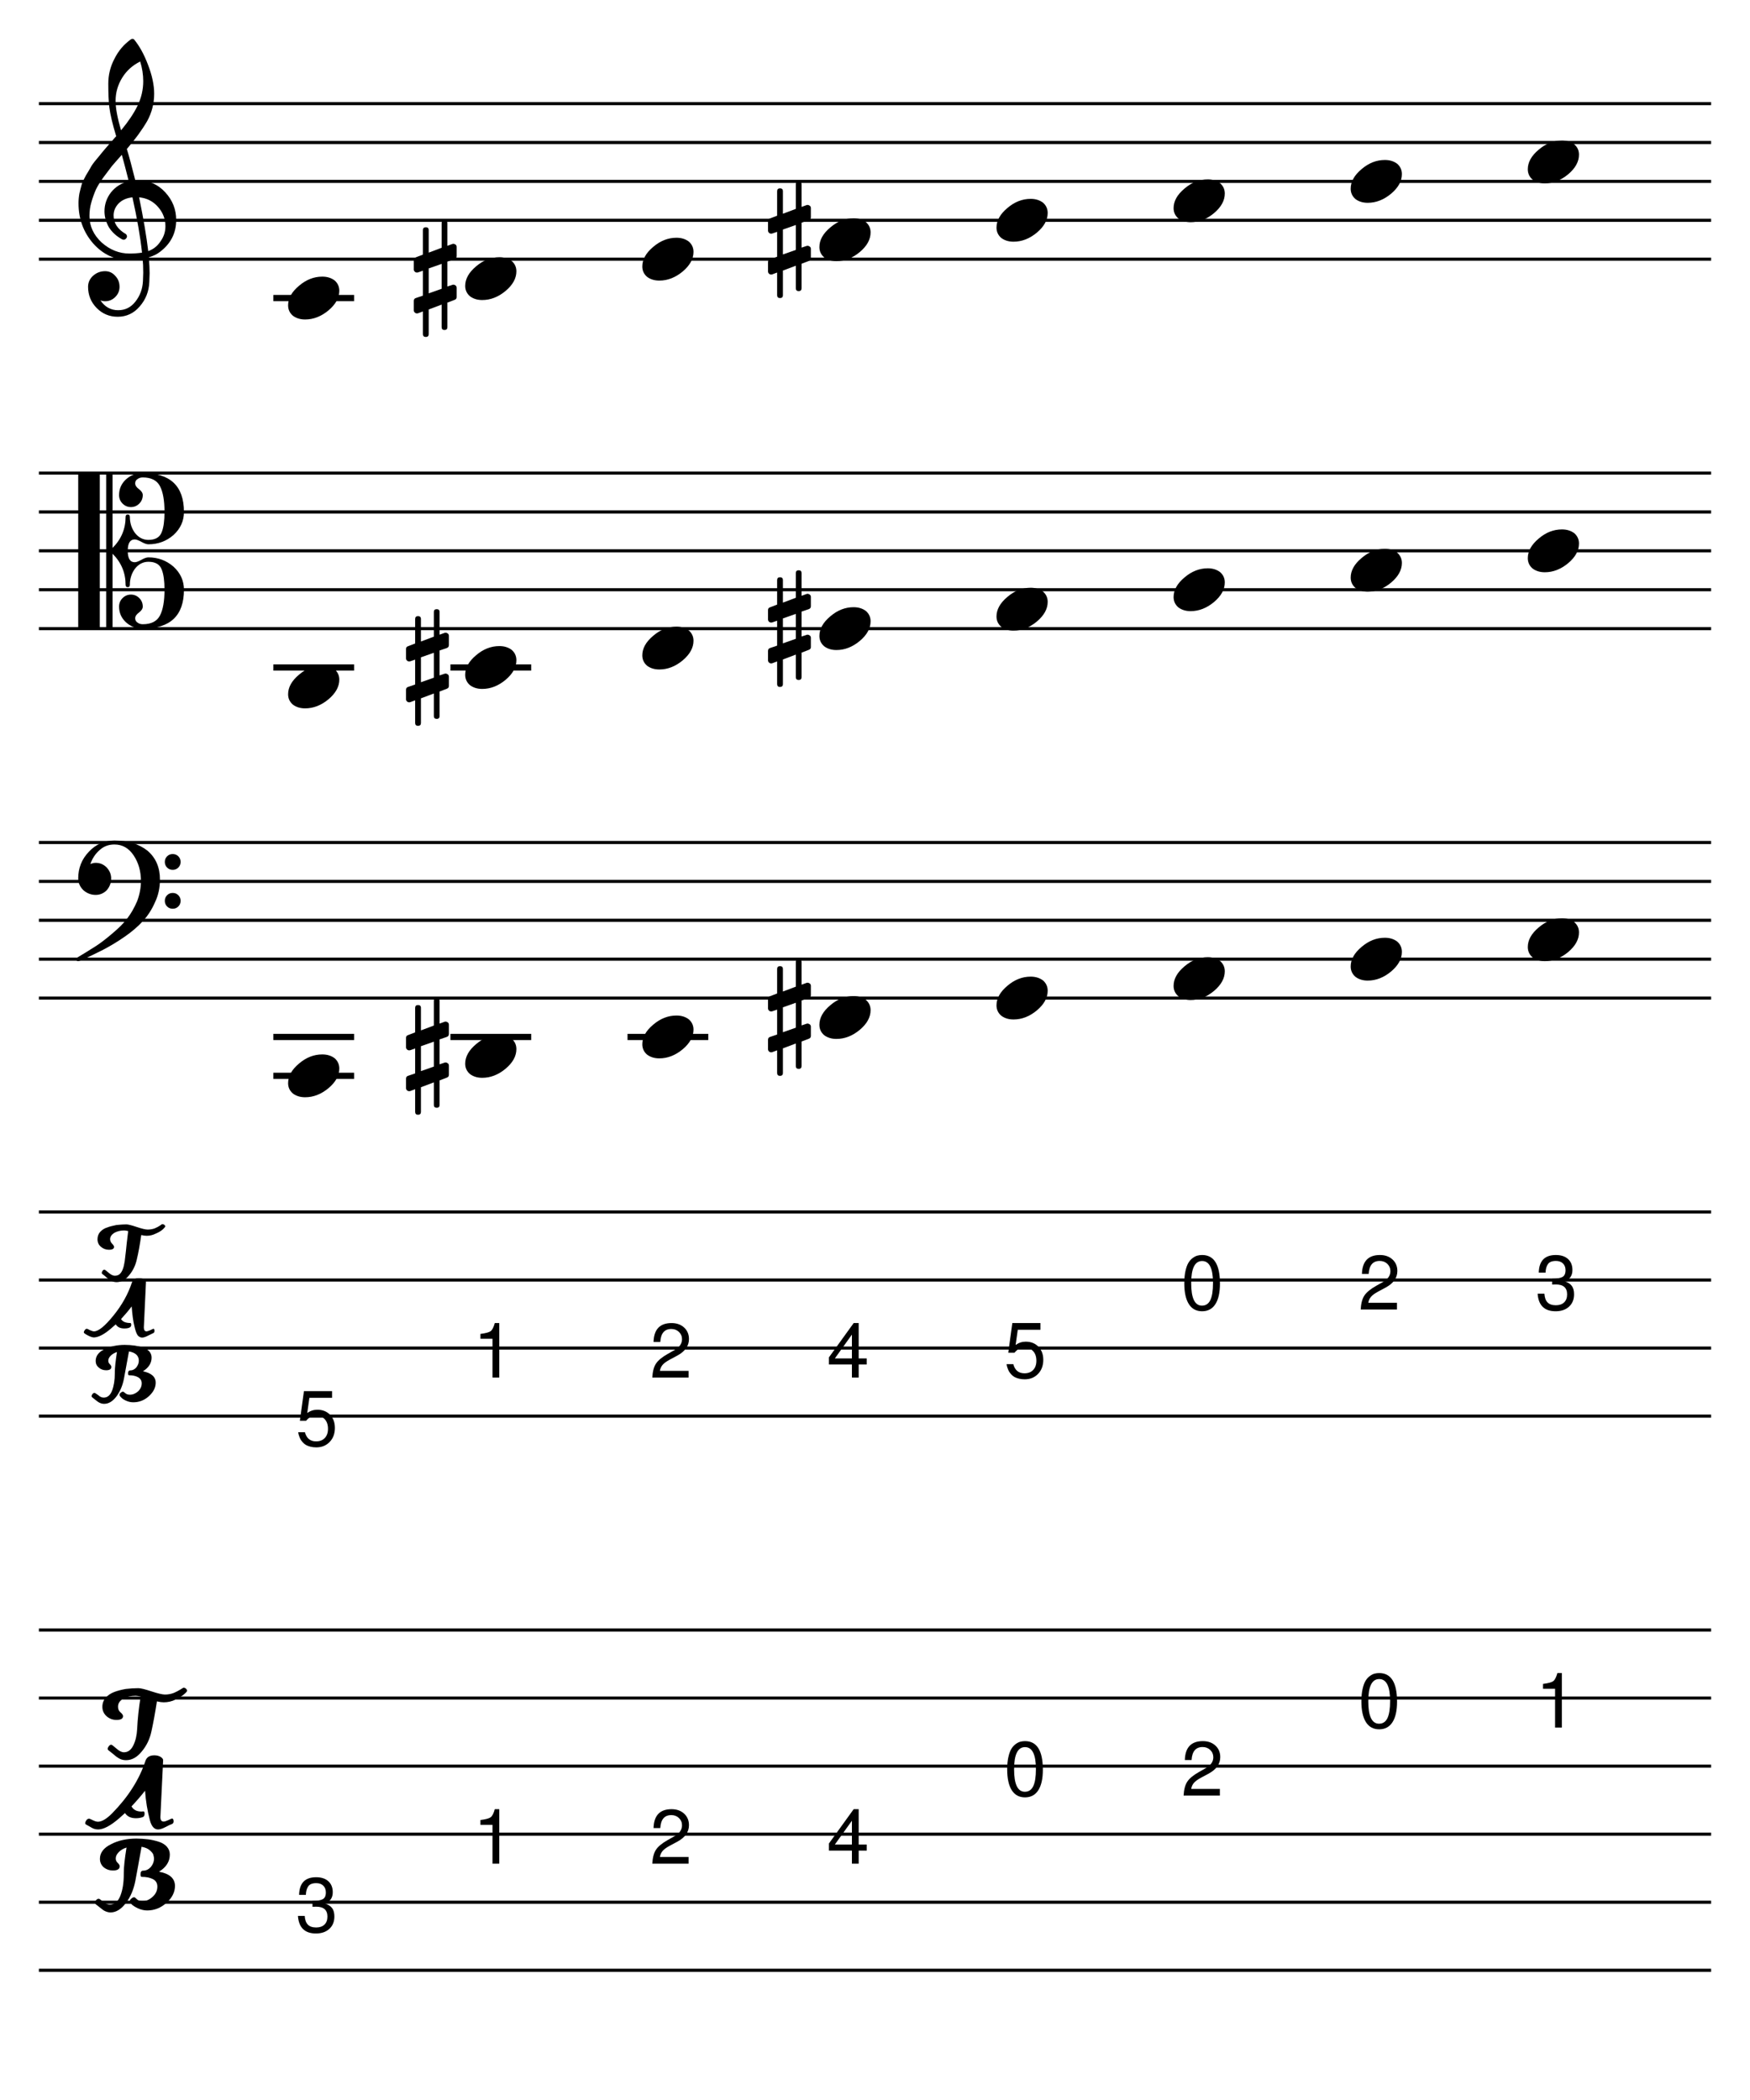 <?xml version="1.0" encoding="UTF-8" standalone="no"?>
<svg width="637.794px" height="765.353px" viewBox="0 0 637.794 765.353"
 xmlns="http://www.w3.org/2000/svg" xmlns:xlink="http://www.w3.org/1999/xlink" version="1.2" baseProfile="tiny">
<title>harmonicminor (7)</title>
<desc>Generated by MuseScore 3.4.2</desc>
<polyline class="StaffLines" fill="none" stroke="#000000" stroke-width="1.13" stroke-linejoin="bevel" points="14.173,37.763 623.621,37.763"/>
<polyline class="StaffLines" fill="none" stroke="#000000" stroke-width="1.13" stroke-linejoin="bevel" points="14.173,51.936 623.621,51.936"/>
<polyline class="StaffLines" fill="none" stroke="#000000" stroke-width="1.13" stroke-linejoin="bevel" points="14.173,66.109 623.621,66.109"/>
<polyline class="StaffLines" fill="none" stroke="#000000" stroke-width="1.13" stroke-linejoin="bevel" points="14.173,80.282 623.621,80.282"/>
<polyline class="StaffLines" fill="none" stroke="#000000" stroke-width="1.13" stroke-linejoin="bevel" points="14.173,94.456 623.621,94.456"/>
<polyline class="StaffLines" fill="none" stroke="#000000" stroke-width="1.13" stroke-linejoin="bevel" points="14.173,172.408 623.621,172.408"/>
<polyline class="StaffLines" fill="none" stroke="#000000" stroke-width="1.13" stroke-linejoin="bevel" points="14.173,186.582 623.621,186.582"/>
<polyline class="StaffLines" fill="none" stroke="#000000" stroke-width="1.13" stroke-linejoin="bevel" points="14.173,200.755 623.621,200.755"/>
<polyline class="StaffLines" fill="none" stroke="#000000" stroke-width="1.13" stroke-linejoin="bevel" points="14.173,214.928 623.621,214.928"/>
<polyline class="StaffLines" fill="none" stroke="#000000" stroke-width="1.13" stroke-linejoin="bevel" points="14.173,229.101 623.621,229.101"/>
<polyline class="StaffLines" fill="none" stroke="#000000" stroke-width="1.13" stroke-linejoin="bevel" points="14.173,307.054 623.621,307.054"/>
<polyline class="StaffLines" fill="none" stroke="#000000" stroke-width="1.13" stroke-linejoin="bevel" points="14.173,321.227 623.621,321.227"/>
<polyline class="StaffLines" fill="none" stroke="#000000" stroke-width="1.13" stroke-linejoin="bevel" points="14.173,335.401 623.621,335.401"/>
<polyline class="StaffLines" fill="none" stroke="#000000" stroke-width="1.13" stroke-linejoin="bevel" points="14.173,349.574 623.621,349.574"/>
<polyline class="StaffLines" fill="none" stroke="#000000" stroke-width="1.13" stroke-linejoin="bevel" points="14.173,363.747 623.621,363.747"/>
<polyline class="StaffLines" fill="none" stroke="#000000" stroke-width="1.13" stroke-linejoin="bevel" points="14.173,441.7 623.621,441.7"/>
<polyline class="StaffLines" fill="none" stroke="#000000" stroke-width="1.13" stroke-linejoin="bevel" points="14.173,466.503 623.621,466.503"/>
<polyline class="StaffLines" fill="none" stroke="#000000" stroke-width="1.13" stroke-linejoin="bevel" points="14.173,491.306 623.621,491.306"/>
<polyline class="StaffLines" fill="none" stroke="#000000" stroke-width="1.13" stroke-linejoin="bevel" points="14.173,516.109 623.621,516.109"/>
<polyline class="StaffLines" fill="none" stroke="#000000" stroke-width="1.13" stroke-linejoin="bevel" points="14.173,594.062 623.621,594.062"/>
<polyline class="StaffLines" fill="none" stroke="#000000" stroke-width="1.13" stroke-linejoin="bevel" points="14.173,618.865 623.621,618.865"/>
<polyline class="StaffLines" fill="none" stroke="#000000" stroke-width="1.13" stroke-linejoin="bevel" points="14.173,643.668 623.621,643.668"/>
<polyline class="StaffLines" fill="none" stroke="#000000" stroke-width="1.13" stroke-linejoin="bevel" points="14.173,668.471 623.621,668.471"/>
<polyline class="StaffLines" fill="none" stroke="#000000" stroke-width="1.13" stroke-linejoin="bevel" points="14.173,693.275 623.621,693.275"/>
<polyline class="StaffLines" fill="none" stroke="#000000" stroke-width="1.13" stroke-linejoin="bevel" points="14.173,718.078 623.621,718.078"/>
<path class="Accidental" transform="matrix(0.567,0,0,0.567,147.98,385.007)" d="M21.578,31.156 C21.578,32.396 20.961,33.016 19.727,33.016 C18.492,33.016 17.875,32.396 17.875,31.156 L17.875,16.703 L9.578,19.828 L9.578,35.641 C9.578,36.88 8.958,37.5 7.719,37.5 C6.479,37.5 5.859,36.88 5.859,35.641 L5.859,21.094 L2.734,22.266 C2.672,22.328 2.411,22.359 1.953,22.359 C1.432,22.359 0.977,22.164 0.586,21.773 C0.195,21.383 0,20.927 0,20.406 L0,14.359 C0,13.38 0.422,12.76 1.266,12.5 L5.859,10.938 L5.859,-5.078 L2.734,-4 C2.672,-3.938 2.411,-3.906 1.953,-3.906 C1.432,-3.906 0.977,-4.102 0.586,-4.492 C0.195,-4.883 0,-5.339 0,-5.859 L0,-11.922 C0,-12.828 0.422,-13.412 1.266,-13.672 L5.859,-15.438 L5.859,-31.156 C5.859,-32.396 6.479,-33.016 7.719,-33.016 C8.958,-33.016 9.578,-32.396 9.578,-31.156 L9.578,-16.703 L17.875,-19.828 L17.875,-35.641 C17.875,-36.88 18.492,-37.5 19.727,-37.5 C20.961,-37.5 21.578,-36.88 21.578,-35.641 L21.578,-21.094 L24.812,-22.266 C24.875,-22.328 25.099,-22.359 25.484,-22.359 C25.943,-22.359 26.432,-22.167 26.953,-21.781 C27.349,-21.385 27.547,-20.927 27.547,-20.406 L27.547,-14.359 C27.547,-13.443 27.088,-12.823 26.172,-12.5 L21.578,-10.938 L21.578,5.078 L24.812,4 C24.875,3.938 25.099,3.906 25.484,3.906 C25.943,3.906 26.432,4.104 26.953,4.5 C27.349,4.885 27.547,5.339 27.547,5.859 L27.547,11.922 C27.547,12.766 27.088,13.349 26.172,13.672 L21.578,15.438 L21.578,31.156 M17.875,-9.469 L9.578,-6.547 L9.578,9.469 L17.875,6.547 L17.875,-9.469 "/>
<path class="Accidental" transform="matrix(0.567,0,0,0.567,279.903,370.834)" d="M21.578,31.156 C21.578,32.396 20.961,33.016 19.727,33.016 C18.492,33.016 17.875,32.396 17.875,31.156 L17.875,16.703 L9.578,19.828 L9.578,35.641 C9.578,36.88 8.958,37.5 7.719,37.5 C6.479,37.5 5.859,36.88 5.859,35.641 L5.859,21.094 L2.734,22.266 C2.672,22.328 2.411,22.359 1.953,22.359 C1.432,22.359 0.977,22.164 0.586,21.773 C0.195,21.383 0,20.927 0,20.406 L0,14.359 C0,13.38 0.422,12.76 1.266,12.5 L5.859,10.938 L5.859,-5.078 L2.734,-4 C2.672,-3.938 2.411,-3.906 1.953,-3.906 C1.432,-3.906 0.977,-4.102 0.586,-4.492 C0.195,-4.883 0,-5.339 0,-5.859 L0,-11.922 C0,-12.828 0.422,-13.412 1.266,-13.672 L5.859,-15.438 L5.859,-31.156 C5.859,-32.396 6.479,-33.016 7.719,-33.016 C8.958,-33.016 9.578,-32.396 9.578,-31.156 L9.578,-16.703 L17.875,-19.828 L17.875,-35.641 C17.875,-36.88 18.492,-37.5 19.727,-37.5 C20.961,-37.5 21.578,-36.88 21.578,-35.641 L21.578,-21.094 L24.812,-22.266 C24.875,-22.328 25.099,-22.359 25.484,-22.359 C25.943,-22.359 26.432,-22.167 26.953,-21.781 C27.349,-21.385 27.547,-20.927 27.547,-20.406 L27.547,-14.359 C27.547,-13.443 27.088,-12.823 26.172,-12.5 L21.578,-10.938 L21.578,5.078 L24.812,4 C24.875,3.938 25.099,3.906 25.484,3.906 C25.943,3.906 26.432,4.104 26.953,4.5 C27.349,4.885 27.547,5.339 27.547,5.859 L27.547,11.922 C27.547,12.766 27.088,13.349 26.172,13.672 L21.578,15.438 L21.578,31.156 M17.875,-9.469 L9.578,-6.547 L9.578,9.469 L17.875,6.547 L17.875,-9.469 "/>
<path class="Accidental" transform="matrix(0.567,0,0,0.567,147.98,243.275)" d="M21.578,31.156 C21.578,32.396 20.961,33.016 19.727,33.016 C18.492,33.016 17.875,32.396 17.875,31.156 L17.875,16.703 L9.578,19.828 L9.578,35.641 C9.578,36.88 8.958,37.5 7.719,37.5 C6.479,37.5 5.859,36.88 5.859,35.641 L5.859,21.094 L2.734,22.266 C2.672,22.328 2.411,22.359 1.953,22.359 C1.432,22.359 0.977,22.164 0.586,21.773 C0.195,21.383 0,20.927 0,20.406 L0,14.359 C0,13.38 0.422,12.76 1.266,12.5 L5.859,10.938 L5.859,-5.078 L2.734,-4 C2.672,-3.938 2.411,-3.906 1.953,-3.906 C1.432,-3.906 0.977,-4.102 0.586,-4.492 C0.195,-4.883 0,-5.339 0,-5.859 L0,-11.922 C0,-12.828 0.422,-13.412 1.266,-13.672 L5.859,-15.438 L5.859,-31.156 C5.859,-32.396 6.479,-33.016 7.719,-33.016 C8.958,-33.016 9.578,-32.396 9.578,-31.156 L9.578,-16.703 L17.875,-19.828 L17.875,-35.641 C17.875,-36.88 18.492,-37.5 19.727,-37.5 C20.961,-37.5 21.578,-36.88 21.578,-35.641 L21.578,-21.094 L24.812,-22.266 C24.875,-22.328 25.099,-22.359 25.484,-22.359 C25.943,-22.359 26.432,-22.167 26.953,-21.781 C27.349,-21.385 27.547,-20.927 27.547,-20.406 L27.547,-14.359 C27.547,-13.443 27.088,-12.823 26.172,-12.5 L21.578,-10.938 L21.578,5.078 L24.812,4 C24.875,3.938 25.099,3.906 25.484,3.906 C25.943,3.906 26.432,4.104 26.953,4.5 C27.349,4.885 27.547,5.339 27.547,5.859 L27.547,11.922 C27.547,12.766 27.088,13.349 26.172,13.672 L21.578,15.438 L21.578,31.156 M17.875,-9.469 L9.578,-6.547 L9.578,9.469 L17.875,6.547 L17.875,-9.469 "/>
<path class="Accidental" transform="matrix(0.567,0,0,0.567,279.903,229.101)" d="M21.578,31.156 C21.578,32.396 20.961,33.016 19.727,33.016 C18.492,33.016 17.875,32.396 17.875,31.156 L17.875,16.703 L9.578,19.828 L9.578,35.641 C9.578,36.88 8.958,37.5 7.719,37.5 C6.479,37.5 5.859,36.88 5.859,35.641 L5.859,21.094 L2.734,22.266 C2.672,22.328 2.411,22.359 1.953,22.359 C1.432,22.359 0.977,22.164 0.586,21.773 C0.195,21.383 0,20.927 0,20.406 L0,14.359 C0,13.38 0.422,12.76 1.266,12.5 L5.859,10.938 L5.859,-5.078 L2.734,-4 C2.672,-3.938 2.411,-3.906 1.953,-3.906 C1.432,-3.906 0.977,-4.102 0.586,-4.492 C0.195,-4.883 0,-5.339 0,-5.859 L0,-11.922 C0,-12.828 0.422,-13.412 1.266,-13.672 L5.859,-15.438 L5.859,-31.156 C5.859,-32.396 6.479,-33.016 7.719,-33.016 C8.958,-33.016 9.578,-32.396 9.578,-31.156 L9.578,-16.703 L17.875,-19.828 L17.875,-35.641 C17.875,-36.88 18.492,-37.5 19.727,-37.5 C20.961,-37.5 21.578,-36.88 21.578,-35.641 L21.578,-21.094 L24.812,-22.266 C24.875,-22.328 25.099,-22.359 25.484,-22.359 C25.943,-22.359 26.432,-22.167 26.953,-21.781 C27.349,-21.385 27.547,-20.927 27.547,-20.406 L27.547,-14.359 C27.547,-13.443 27.088,-12.823 26.172,-12.5 L21.578,-10.938 L21.578,5.078 L24.812,4 C24.875,3.938 25.099,3.906 25.484,3.906 C25.943,3.906 26.432,4.104 26.953,4.5 C27.349,4.885 27.547,5.339 27.547,5.859 L27.547,11.922 C27.547,12.766 27.088,13.349 26.172,13.672 L21.578,15.438 L21.578,31.156 M17.875,-9.469 L9.578,-6.547 L9.578,9.469 L17.875,6.547 L17.875,-9.469 "/>
<path class="Accidental" transform="matrix(0.567,0,0,0.567,150.815,101.542)" d="M21.578,31.156 C21.578,32.396 20.961,33.016 19.727,33.016 C18.492,33.016 17.875,32.396 17.875,31.156 L17.875,16.703 L9.578,19.828 L9.578,35.641 C9.578,36.88 8.958,37.5 7.719,37.5 C6.479,37.5 5.859,36.88 5.859,35.641 L5.859,21.094 L2.734,22.266 C2.672,22.328 2.411,22.359 1.953,22.359 C1.432,22.359 0.977,22.164 0.586,21.773 C0.195,21.383 0,20.927 0,20.406 L0,14.359 C0,13.38 0.422,12.76 1.266,12.5 L5.859,10.938 L5.859,-5.078 L2.734,-4 C2.672,-3.938 2.411,-3.906 1.953,-3.906 C1.432,-3.906 0.977,-4.102 0.586,-4.492 C0.195,-4.883 0,-5.339 0,-5.859 L0,-11.922 C0,-12.828 0.422,-13.412 1.266,-13.672 L5.859,-15.438 L5.859,-31.156 C5.859,-32.396 6.479,-33.016 7.719,-33.016 C8.958,-33.016 9.578,-32.396 9.578,-31.156 L9.578,-16.703 L17.875,-19.828 L17.875,-35.641 C17.875,-36.88 18.492,-37.5 19.727,-37.5 C20.961,-37.5 21.578,-36.88 21.578,-35.641 L21.578,-21.094 L24.812,-22.266 C24.875,-22.328 25.099,-22.359 25.484,-22.359 C25.943,-22.359 26.432,-22.167 26.953,-21.781 C27.349,-21.385 27.547,-20.927 27.547,-20.406 L27.547,-14.359 C27.547,-13.443 27.088,-12.823 26.172,-12.5 L21.578,-10.938 L21.578,5.078 L24.812,4 C24.875,3.938 25.099,3.906 25.484,3.906 C25.943,3.906 26.432,4.104 26.953,4.5 C27.349,4.885 27.547,5.339 27.547,5.859 L27.547,11.922 C27.547,12.766 27.088,13.349 26.172,13.672 L21.578,15.438 L21.578,31.156 M17.875,-9.469 L9.578,-6.547 L9.578,9.469 L17.875,6.547 L17.875,-9.469 "/>
<path class="Accidental" transform="matrix(0.567,0,0,0.567,279.903,87.369)" d="M21.578,31.156 C21.578,32.396 20.961,33.016 19.727,33.016 C18.492,33.016 17.875,32.396 17.875,31.156 L17.875,16.703 L9.578,19.828 L9.578,35.641 C9.578,36.88 8.958,37.5 7.719,37.5 C6.479,37.5 5.859,36.88 5.859,35.641 L5.859,21.094 L2.734,22.266 C2.672,22.328 2.411,22.359 1.953,22.359 C1.432,22.359 0.977,22.164 0.586,21.773 C0.195,21.383 0,20.927 0,20.406 L0,14.359 C0,13.38 0.422,12.76 1.266,12.5 L5.859,10.938 L5.859,-5.078 L2.734,-4 C2.672,-3.938 2.411,-3.906 1.953,-3.906 C1.432,-3.906 0.977,-4.102 0.586,-4.492 C0.195,-4.883 0,-5.339 0,-5.859 L0,-11.922 C0,-12.828 0.422,-13.412 1.266,-13.672 L5.859,-15.438 L5.859,-31.156 C5.859,-32.396 6.479,-33.016 7.719,-33.016 C8.958,-33.016 9.578,-32.396 9.578,-31.156 L9.578,-16.703 L17.875,-19.828 L17.875,-35.641 C17.875,-36.88 18.492,-37.5 19.727,-37.5 C20.961,-37.5 21.578,-36.88 21.578,-35.641 L21.578,-21.094 L24.812,-22.266 C24.875,-22.328 25.099,-22.359 25.484,-22.359 C25.943,-22.359 26.432,-22.167 26.953,-21.781 C27.349,-21.385 27.547,-20.927 27.547,-20.406 L27.547,-14.359 C27.547,-13.443 27.088,-12.823 26.172,-12.5 L21.578,-10.938 L21.578,5.078 L24.812,4 C24.875,3.938 25.099,3.906 25.484,3.906 C25.943,3.906 26.432,4.104 26.953,4.5 C27.349,4.885 27.547,5.339 27.547,5.859 L27.547,11.922 C27.547,12.766 27.088,13.349 26.172,13.672 L21.578,15.438 L21.578,31.156 M17.875,-9.469 L9.578,-6.547 L9.578,9.469 L17.875,6.547 L17.875,-9.469 "/>
<polyline class="LedgerLine" fill="none" stroke="#000000" stroke-width="2.27" stroke-linecap="square" stroke-linejoin="bevel" points="100.75,392.094 127.913,392.094"/>
<polyline class="LedgerLine" fill="none" stroke="#000000" stroke-width="2.27" stroke-linecap="square" stroke-linejoin="bevel" points="100.75,377.92 127.913,377.92"/>
<polyline class="LedgerLine" fill="none" stroke="#000000" stroke-width="2.27" stroke-linecap="square" stroke-linejoin="bevel" points="165.293,377.92 192.457,377.92"/>
<polyline class="LedgerLine" fill="none" stroke="#000000" stroke-width="2.27" stroke-linecap="square" stroke-linejoin="bevel" points="229.837,377.92 257.001,377.92"/>
<polyline class="LedgerLine" fill="none" stroke="#000000" stroke-width="2.27" stroke-linecap="square" stroke-linejoin="bevel" points="100.75,243.275 127.913,243.275"/>
<polyline class="LedgerLine" fill="none" stroke="#000000" stroke-width="2.27" stroke-linecap="square" stroke-linejoin="bevel" points="165.293,243.275 192.457,243.275"/>
<polyline class="LedgerLine" fill="none" stroke="#000000" stroke-width="2.27" stroke-linecap="square" stroke-linejoin="bevel" points="100.75,108.629 127.913,108.629"/>
<path class="Note" fill="#ffffff" fill-opacity="0.0" fill-rule="evenodd" d="M106.277,680.873 L124.986,680.873 L124.986,705.676 L106.277,705.676 L106.277,680.873 "/>
<path class="Note" d="M115.257,686.321 C113.84,686.321 112.866,686.71 112.335,687.486 C111.804,688.262 111.517,689.295 111.476,690.587 L109.007,690.587 C109.101,686.306 111.174,684.165 115.226,684.165 C117.111,684.165 118.59,684.652 119.663,685.626 C120.736,686.6 121.273,687.936 121.273,689.634 C121.273,691.644 120.351,693.014 118.507,693.743 C119.694,694.16 120.551,694.736 121.077,695.47 C121.603,696.204 121.866,697.207 121.866,698.478 C121.866,700.363 121.254,701.866 120.03,702.986 C118.806,704.105 117.179,704.665 115.148,704.665 C111.075,704.665 108.887,702.53 108.585,698.259 L111.054,698.259 C111.148,699.696 111.53,700.759 112.202,701.446 C112.874,702.134 113.882,702.478 115.226,702.478 C116.517,702.478 117.525,702.129 118.249,701.431 C118.973,700.733 119.335,699.759 119.335,698.509 C119.335,696.103 117.965,694.9 115.226,694.9 L114.194,694.931 L113.882,694.931 L113.882,692.821 C115.653,692.79 116.908,692.569 117.648,692.157 C118.387,691.746 118.757,690.931 118.757,689.712 C118.757,688.67 118.444,687.845 117.819,687.236 C117.194,686.626 116.34,686.321 115.257,686.321"/>
<path class="Note" fill="#ffffff" fill-opacity="0.0" fill-rule="evenodd" d="M170.821,656.07 L189.53,656.07 L189.53,680.873 L170.821,680.873 L170.821,656.07 "/>
<path class="Note" d="M179.488,665.081 L175.098,665.081 L175.098,663.315 C177.004,663.076 178.246,662.74 178.824,662.307 C179.402,661.875 179.905,660.893 180.332,659.362 L181.957,659.362 L181.957,679.221 L179.488,679.221 L179.488,665.081 "/>
<path class="Note" fill="#ffffff" fill-opacity="0.0" fill-rule="evenodd" d="M235.365,656.07 L254.074,656.07 L254.074,680.873 L235.365,680.873 L235.365,656.07 "/>
<path class="Note" d="M238.189,666.253 C238.314,661.659 240.496,659.362 244.735,659.362 C246.621,659.362 248.152,659.904 249.329,660.987 C250.506,662.07 251.095,663.471 251.095,665.19 C251.095,667.659 249.694,669.659 246.892,671.19 L244.095,672.69 C242.876,673.346 242.006,673.982 241.485,674.596 C240.965,675.211 240.636,675.94 240.501,676.784 L250.954,676.784 L250.954,679.221 L237.735,679.221 C237.85,677.034 238.29,675.349 239.056,674.167 C239.821,672.984 241.241,671.805 243.314,670.628 L245.876,669.175 C247.668,668.143 248.564,666.836 248.564,665.253 C248.564,664.19 248.191,663.302 247.446,662.589 C246.702,661.875 245.772,661.518 244.657,661.518 C242.168,661.518 240.829,663.096 240.642,666.253 L238.189,666.253 "/>
<path class="Note" fill="#ffffff" fill-opacity="0.0" fill-rule="evenodd" d="M299.909,656.07 L318.618,656.07 L318.618,680.873 L299.909,680.873 L299.909,656.07 "/>
<path class="Note" d="M310.483,674.456 L302.108,674.456 L302.108,671.862 L311.123,659.362 L312.951,659.362 L312.951,672.253 L315.889,672.253 L315.889,674.456 L312.951,674.456 L312.951,679.221 L310.483,679.221 L310.483,674.456 M310.483,672.253 L310.483,663.565 L304.264,672.253 L310.483,672.253 "/>
<path class="Note" fill="#ffffff" fill-opacity="0.0" fill-rule="evenodd" d="M364.453,631.267 L383.162,631.267 L383.162,656.07 L364.453,656.07 L364.453,631.267 "/>
<path class="Note" d="M367.073,644.809 C367.073,643.153 367.214,641.689 367.495,640.418 C367.776,639.147 368.131,638.153 368.558,637.434 C368.985,636.715 369.498,636.132 370.097,635.684 C370.696,635.236 371.271,634.937 371.823,634.786 C372.375,634.634 372.959,634.559 373.573,634.559 C377.907,634.559 380.073,638.033 380.073,644.981 C380.073,648.252 379.516,650.749 378.401,652.473 C377.287,654.197 375.678,655.059 373.573,655.059 C371.448,655.059 369.834,654.187 368.73,652.442 C367.625,650.697 367.073,648.153 367.073,644.809 M377.542,644.762 C377.542,639.418 376.217,636.746 373.566,636.746 C370.914,636.746 369.589,639.444 369.589,644.84 C369.589,650.288 370.896,653.012 373.511,653.012 C374.896,653.012 375.914,652.34 376.566,650.996 C377.217,649.653 377.542,647.575 377.542,644.762"/>
<path class="Note" fill="#ffffff" fill-opacity="0.0" fill-rule="evenodd" d="M428.997,631.267 L447.706,631.267 L447.706,656.07 L428.997,656.07 L428.997,631.267 "/>
<path class="Note" d="M431.82,641.45 C431.945,636.856 434.128,634.559 438.367,634.559 C440.253,634.559 441.784,635.101 442.961,636.184 C444.138,637.267 444.727,638.668 444.727,640.387 C444.727,642.856 443.326,644.856 440.524,646.387 L437.727,647.887 C436.508,648.543 435.638,649.179 435.117,649.793 C434.596,650.408 434.268,651.137 434.133,651.981 L444.586,651.981 L444.586,654.418 L431.367,654.418 C431.482,652.231 431.922,650.546 432.688,649.364 C433.453,648.181 434.873,647.002 436.945,645.825 L439.508,644.371 C441.3,643.34 442.195,642.033 442.195,640.45 C442.195,639.387 441.823,638.499 441.078,637.786 C440.333,637.072 439.404,636.715 438.289,636.715 C435.8,636.715 434.461,638.293 434.274,641.45 L431.82,641.45 "/>
<path class="Note" fill="#ffffff" fill-opacity="0.0" fill-rule="evenodd" d="M493.541,606.464 L512.249,606.464 L512.249,631.267 L493.541,631.267 L493.541,606.464 "/>
<path class="Note" d="M496.161,620.006 C496.161,618.35 496.302,616.886 496.583,615.615 C496.864,614.344 497.219,613.35 497.646,612.631 C498.073,611.912 498.586,611.329 499.185,610.881 C499.784,610.433 500.359,610.133 500.911,609.982 C501.463,609.831 502.047,609.756 502.661,609.756 C506.995,609.756 509.161,613.23 509.161,620.178 C509.161,623.448 508.604,625.946 507.489,627.67 C506.375,629.394 504.765,630.256 502.661,630.256 C500.536,630.256 498.922,629.383 497.817,627.639 C496.713,625.894 496.161,623.35 496.161,620.006 M506.63,619.959 C506.63,614.615 505.304,611.943 502.653,611.943 C500.002,611.943 498.677,614.641 498.677,620.037 C498.677,625.485 499.984,628.209 502.599,628.209 C503.984,628.209 505.002,627.537 505.653,626.193 C506.304,624.85 506.63,622.771 506.63,619.959"/>
<path class="Note" fill="#ffffff" fill-opacity="0.0" fill-rule="evenodd" d="M558.085,606.464 L576.793,606.464 L576.793,631.267 L558.085,631.267 L558.085,606.464 "/>
<path class="Note" d="M566.752,615.475 L562.361,615.475 L562.361,613.709 C564.268,613.469 565.51,613.133 566.088,612.701 C566.666,612.269 567.169,611.287 567.596,609.756 L569.221,609.756 L569.221,629.615 L566.752,629.615 L566.752,615.475 "/>
<path class="Note" fill="#ffffff" fill-opacity="0.0" fill-rule="evenodd" d="M106.277,503.708 L124.986,503.708 L124.986,528.511 L106.277,528.511 L106.277,503.708 "/>
<path class="Note" d="M121.023,507 L121.023,509.437 L112.757,509.437 L111.976,514.984 C113.08,514.182 114.304,513.781 115.648,513.781 C117.554,513.781 119.098,514.393 120.28,515.617 C121.463,516.841 122.054,518.432 122.054,520.391 C122.054,522.484 121.421,524.193 120.155,525.516 C118.89,526.838 117.257,527.5 115.257,527.5 C114.486,527.5 113.78,527.417 113.14,527.25 C112.499,527.083 111.968,526.883 111.546,526.648 C111.124,526.414 110.741,526.107 110.398,525.726 C110.054,525.346 109.793,525.01 109.616,524.719 C109.439,524.427 109.27,524.062 109.108,523.625 C108.947,523.187 108.848,522.885 108.812,522.719 C108.775,522.552 108.731,522.307 108.679,521.984 L111.132,521.984 C111.715,524.203 113.069,525.312 115.194,525.312 C116.538,525.312 117.598,524.904 118.374,524.086 C119.15,523.268 119.538,522.151 119.538,520.734 C119.538,519.255 119.145,518.091 118.358,517.242 C117.572,516.393 116.517,515.969 115.194,515.969 C114.434,515.969 113.783,516.104 113.241,516.375 C112.7,516.646 112.137,517.125 111.554,517.812 L109.288,517.812 L110.773,507 L121.023,507 "/>
<path class="Note" fill="#ffffff" fill-opacity="0.0" fill-rule="evenodd" d="M170.821,478.905 L189.53,478.905 L189.53,503.708 L170.821,503.708 L170.821,478.905 "/>
<path class="Note" d="M179.488,487.915 L175.098,487.915 L175.098,486.15 C177.004,485.91 178.246,485.574 178.824,485.142 C179.402,484.71 179.905,483.728 180.332,482.197 L181.957,482.197 L181.957,502.056 L179.488,502.056 L179.488,487.915 "/>
<path class="Note" fill="#ffffff" fill-opacity="0.0" fill-rule="evenodd" d="M235.365,478.905 L254.074,478.905 L254.074,503.708 L235.365,503.708 L235.365,478.905 "/>
<path class="Note" d="M238.189,489.087 C238.314,484.494 240.496,482.197 244.735,482.197 C246.621,482.197 248.152,482.738 249.329,483.822 C250.506,484.905 251.095,486.306 251.095,488.025 C251.095,490.494 249.694,492.494 246.892,494.025 L244.095,495.525 C242.876,496.181 242.006,496.817 241.485,497.431 C240.965,498.046 240.636,498.775 240.501,499.619 L250.954,499.619 L250.954,502.056 L237.735,502.056 C237.85,499.869 238.29,498.184 239.056,497.001 C239.821,495.819 241.241,494.639 243.314,493.462 L245.876,492.009 C247.668,490.978 248.564,489.671 248.564,488.087 C248.564,487.025 248.191,486.137 247.446,485.423 C246.702,484.71 245.772,484.353 244.657,484.353 C242.168,484.353 240.829,485.931 240.642,489.087 L238.189,489.087 "/>
<path class="Note" fill="#ffffff" fill-opacity="0.0" fill-rule="evenodd" d="M299.909,478.905 L318.618,478.905 L318.618,503.708 L299.909,503.708 L299.909,478.905 "/>
<path class="Note" d="M310.483,497.29 L302.108,497.29 L302.108,494.697 L311.123,482.197 L312.951,482.197 L312.951,495.087 L315.889,495.087 L315.889,497.29 L312.951,497.29 L312.951,502.056 L310.483,502.056 L310.483,497.29 M310.483,495.087 L310.483,486.4 L304.264,495.087 L310.483,495.087 "/>
<path class="Note" fill="#ffffff" fill-opacity="0.0" fill-rule="evenodd" d="M364.453,478.905 L383.162,478.905 L383.162,503.708 L364.453,503.708 L364.453,478.905 "/>
<path class="Note" d="M379.198,482.197 L379.198,484.634 L370.933,484.634 L370.151,490.181 C371.256,489.379 372.48,488.978 373.823,488.978 C375.73,488.978 377.274,489.59 378.456,490.814 C379.638,492.038 380.23,493.629 380.23,495.587 C380.23,497.681 379.597,499.389 378.331,500.712 C377.066,502.035 375.433,502.697 373.433,502.697 C372.662,502.697 371.956,502.613 371.316,502.447 C370.675,502.28 370.144,502.08 369.722,501.845 C369.3,501.611 368.917,501.304 368.573,500.923 C368.23,500.543 367.969,500.207 367.792,499.915 C367.615,499.624 367.446,499.259 367.284,498.822 C367.123,498.384 367.024,498.082 366.987,497.915 C366.951,497.749 366.907,497.504 366.855,497.181 L369.308,497.181 C369.891,499.4 371.245,500.509 373.37,500.509 C374.714,500.509 375.774,500.1 376.55,499.283 C377.326,498.465 377.714,497.348 377.714,495.931 C377.714,494.452 377.321,493.288 376.534,492.439 C375.748,491.59 374.693,491.165 373.37,491.165 C372.61,491.165 371.959,491.301 371.417,491.572 C370.875,491.843 370.313,492.322 369.73,493.009 L367.464,493.009 L368.948,482.197 L379.198,482.197 "/>
<path class="Note" fill="#ffffff" fill-opacity="0.0" fill-rule="evenodd" d="M428.997,454.101 L447.706,454.101 L447.706,478.905 L428.997,478.905 L428.997,454.101 "/>
<path class="Note" d="M431.617,467.644 C431.617,465.987 431.758,464.524 432.039,463.253 C432.32,461.982 432.675,460.987 433.102,460.269 C433.529,459.55 434.042,458.967 434.641,458.519 C435.24,458.071 435.815,457.771 436.367,457.62 C436.919,457.469 437.503,457.394 438.117,457.394 C442.451,457.394 444.617,460.868 444.617,467.815 C444.617,471.086 444.06,473.584 442.945,475.308 C441.831,477.032 440.221,477.894 438.117,477.894 C435.992,477.894 434.378,477.021 433.274,475.276 C432.169,473.532 431.617,470.987 431.617,467.644 M442.086,467.597 C442.086,462.253 440.761,459.581 438.109,459.581 C435.458,459.581 434.133,462.279 434.133,467.675 C434.133,473.123 435.44,475.847 438.055,475.847 C439.44,475.847 440.458,475.175 441.109,473.831 C441.761,472.487 442.086,470.409 442.086,467.597"/>
<path class="Note" fill="#ffffff" fill-opacity="0.0" fill-rule="evenodd" d="M493.541,454.101 L512.249,454.101 L512.249,478.905 L493.541,478.905 L493.541,454.101 "/>
<path class="Note" d="M496.364,464.284 C496.489,459.69 498.672,457.394 502.911,457.394 C504.797,457.394 506.328,457.935 507.505,459.019 C508.682,460.102 509.271,461.503 509.271,463.222 C509.271,465.69 507.87,467.69 505.067,469.222 L502.271,470.722 C501.052,471.378 500.182,472.013 499.661,472.628 C499.14,473.243 498.812,473.972 498.677,474.815 L509.13,474.815 L509.13,477.253 L495.911,477.253 C496.026,475.065 496.466,473.381 497.232,472.198 C497.997,471.016 499.416,469.836 501.489,468.659 L504.052,467.206 C505.844,466.175 506.739,464.868 506.739,463.284 C506.739,462.222 506.367,461.334 505.622,460.62 C504.877,459.907 503.948,459.55 502.833,459.55 C500.344,459.55 499.005,461.128 498.817,464.284 L496.364,464.284 "/>
<path class="Note" fill="#ffffff" fill-opacity="0.0" fill-rule="evenodd" d="M558.085,454.101 L576.793,454.101 L576.793,478.905 L558.085,478.905 L558.085,454.101 "/>
<path class="Note" d="M567.065,459.55 C565.648,459.55 564.674,459.938 564.143,460.714 C563.611,461.49 563.325,462.524 563.283,463.815 L560.815,463.815 C560.908,459.534 562.981,457.394 567.033,457.394 C568.919,457.394 570.398,457.881 571.471,458.855 C572.544,459.828 573.08,461.164 573.08,462.862 C573.08,464.873 572.158,466.243 570.315,466.972 C571.502,467.388 572.359,467.964 572.885,468.698 C573.411,469.433 573.674,470.435 573.674,471.706 C573.674,473.592 573.062,475.094 571.838,476.214 C570.614,477.334 568.986,477.894 566.955,477.894 C562.882,477.894 560.695,475.758 560.393,471.487 L562.861,471.487 C562.955,472.925 563.338,473.987 564.01,474.675 C564.682,475.362 565.69,475.706 567.033,475.706 C568.325,475.706 569.333,475.357 570.057,474.659 C570.781,473.961 571.143,472.987 571.143,471.737 C571.143,469.331 569.773,468.128 567.033,468.128 L566.002,468.159 L565.69,468.159 L565.69,466.05 C567.46,466.019 568.716,465.797 569.455,465.386 C570.195,464.974 570.565,464.159 570.565,462.94 C570.565,461.899 570.252,461.073 569.627,460.464 C569.002,459.855 568.148,459.55 567.065,459.55"/>
<path class="Note" transform="matrix(0.567,0,0,0.567,105.001,392.094)" d="M21.969,-13.766 C25.094,-13.766 27.734,-12.953 29.891,-11.328 C31.901,-9.568 32.906,-7.354 32.906,-4.688 C32.906,-0.198 30.599,4 25.984,7.906 C21.297,11.812 16.281,13.766 10.938,13.766 C7.812,13.766 5.177,12.953 3.031,11.328 C1.01,9.568 0,7.354 0,4.688 C0,0.198 2.344,-4 7.031,-7.906 C11.594,-11.812 16.573,-13.766 21.969,-13.766"/>
<path class="Note" transform="matrix(0.567,0,0,0.567,169.545,385.007)" d="M21.969,-13.766 C25.094,-13.766 27.734,-12.953 29.891,-11.328 C31.901,-9.568 32.906,-7.354 32.906,-4.688 C32.906,-0.198 30.599,4 25.984,7.906 C21.297,11.812 16.281,13.766 10.938,13.766 C7.812,13.766 5.177,12.953 3.031,11.328 C1.01,9.568 0,7.354 0,4.688 C0,0.198 2.344,-4 7.031,-7.906 C11.594,-11.812 16.573,-13.766 21.969,-13.766"/>
<path class="Note" transform="matrix(0.567,0,0,0.567,234.089,377.92)" d="M21.969,-13.766 C25.094,-13.766 27.734,-12.953 29.891,-11.328 C31.901,-9.568 32.906,-7.354 32.906,-4.688 C32.906,-0.198 30.599,4 25.984,7.906 C21.297,11.812 16.281,13.766 10.938,13.766 C7.812,13.766 5.177,12.953 3.031,11.328 C1.01,9.568 0,7.354 0,4.688 C0,0.198 2.344,-4 7.031,-7.906 C11.594,-11.812 16.573,-13.766 21.969,-13.766"/>
<path class="Note" transform="matrix(0.567,0,0,0.567,298.633,370.834)" d="M21.969,-13.766 C25.094,-13.766 27.734,-12.953 29.891,-11.328 C31.901,-9.568 32.906,-7.354 32.906,-4.688 C32.906,-0.198 30.599,4 25.984,7.906 C21.297,11.812 16.281,13.766 10.938,13.766 C7.812,13.766 5.177,12.953 3.031,11.328 C1.01,9.568 0,7.354 0,4.688 C0,0.198 2.344,-4 7.031,-7.906 C11.594,-11.812 16.573,-13.766 21.969,-13.766"/>
<path class="Note" transform="matrix(0.567,0,0,0.567,363.177,363.747)" d="M21.969,-13.766 C25.094,-13.766 27.734,-12.953 29.891,-11.328 C31.901,-9.568 32.906,-7.354 32.906,-4.688 C32.906,-0.198 30.599,4 25.984,7.906 C21.297,11.812 16.281,13.766 10.938,13.766 C7.812,13.766 5.177,12.953 3.031,11.328 C1.01,9.568 0,7.354 0,4.688 C0,0.198 2.344,-4 7.031,-7.906 C11.594,-11.812 16.573,-13.766 21.969,-13.766"/>
<path class="Note" transform="matrix(0.567,0,0,0.567,427.721,356.66)" d="M21.969,-13.766 C25.094,-13.766 27.734,-12.953 29.891,-11.328 C31.901,-9.568 32.906,-7.354 32.906,-4.688 C32.906,-0.198 30.599,4 25.984,7.906 C21.297,11.812 16.281,13.766 10.938,13.766 C7.812,13.766 5.177,12.953 3.031,11.328 C1.01,9.568 0,7.354 0,4.688 C0,0.198 2.344,-4 7.031,-7.906 C11.594,-11.812 16.573,-13.766 21.969,-13.766"/>
<path class="Note" transform="matrix(0.567,0,0,0.567,492.265,349.574)" d="M21.969,-13.766 C25.094,-13.766 27.734,-12.953 29.891,-11.328 C31.901,-9.568 32.906,-7.354 32.906,-4.688 C32.906,-0.198 30.599,4 25.984,7.906 C21.297,11.812 16.281,13.766 10.938,13.766 C7.812,13.766 5.177,12.953 3.031,11.328 C1.01,9.568 0,7.354 0,4.688 C0,0.198 2.344,-4 7.031,-7.906 C11.594,-11.812 16.573,-13.766 21.969,-13.766"/>
<path class="Note" transform="matrix(0.567,0,0,0.567,556.809,342.487)" d="M21.969,-13.766 C25.094,-13.766 27.734,-12.953 29.891,-11.328 C31.901,-9.568 32.906,-7.354 32.906,-4.688 C32.906,-0.198 30.599,4 25.984,7.906 C21.297,11.812 16.281,13.766 10.938,13.766 C7.812,13.766 5.177,12.953 3.031,11.328 C1.01,9.568 0,7.354 0,4.688 C0,0.198 2.344,-4 7.031,-7.906 C11.594,-11.812 16.573,-13.766 21.969,-13.766"/>
<path class="Note" transform="matrix(0.567,0,0,0.567,105.001,250.361)" d="M21.969,-13.766 C25.094,-13.766 27.734,-12.953 29.891,-11.328 C31.901,-9.568 32.906,-7.354 32.906,-4.688 C32.906,-0.198 30.599,4 25.984,7.906 C21.297,11.812 16.281,13.766 10.938,13.766 C7.812,13.766 5.177,12.953 3.031,11.328 C1.01,9.568 0,7.354 0,4.688 C0,0.198 2.344,-4 7.031,-7.906 C11.594,-11.812 16.573,-13.766 21.969,-13.766"/>
<path class="Note" transform="matrix(0.567,0,0,0.567,169.545,243.275)" d="M21.969,-13.766 C25.094,-13.766 27.734,-12.953 29.891,-11.328 C31.901,-9.568 32.906,-7.354 32.906,-4.688 C32.906,-0.198 30.599,4 25.984,7.906 C21.297,11.812 16.281,13.766 10.938,13.766 C7.812,13.766 5.177,12.953 3.031,11.328 C1.01,9.568 0,7.354 0,4.688 C0,0.198 2.344,-4 7.031,-7.906 C11.594,-11.812 16.573,-13.766 21.969,-13.766"/>
<path class="Note" transform="matrix(0.567,0,0,0.567,234.089,236.188)" d="M21.969,-13.766 C25.094,-13.766 27.734,-12.953 29.891,-11.328 C31.901,-9.568 32.906,-7.354 32.906,-4.688 C32.906,-0.198 30.599,4 25.984,7.906 C21.297,11.812 16.281,13.766 10.938,13.766 C7.812,13.766 5.177,12.953 3.031,11.328 C1.01,9.568 0,7.354 0,4.688 C0,0.198 2.344,-4 7.031,-7.906 C11.594,-11.812 16.573,-13.766 21.969,-13.766"/>
<path class="Note" transform="matrix(0.567,0,0,0.567,298.633,229.101)" d="M21.969,-13.766 C25.094,-13.766 27.734,-12.953 29.891,-11.328 C31.901,-9.568 32.906,-7.354 32.906,-4.688 C32.906,-0.198 30.599,4 25.984,7.906 C21.297,11.812 16.281,13.766 10.938,13.766 C7.812,13.766 5.177,12.953 3.031,11.328 C1.01,9.568 0,7.354 0,4.688 C0,0.198 2.344,-4 7.031,-7.906 C11.594,-11.812 16.573,-13.766 21.969,-13.766"/>
<path class="Note" transform="matrix(0.567,0,0,0.567,363.177,222.015)" d="M21.969,-13.766 C25.094,-13.766 27.734,-12.953 29.891,-11.328 C31.901,-9.568 32.906,-7.354 32.906,-4.688 C32.906,-0.198 30.599,4 25.984,7.906 C21.297,11.812 16.281,13.766 10.938,13.766 C7.812,13.766 5.177,12.953 3.031,11.328 C1.01,9.568 0,7.354 0,4.688 C0,0.198 2.344,-4 7.031,-7.906 C11.594,-11.812 16.573,-13.766 21.969,-13.766"/>
<path class="Note" transform="matrix(0.567,0,0,0.567,427.721,214.928)" d="M21.969,-13.766 C25.094,-13.766 27.734,-12.953 29.891,-11.328 C31.901,-9.568 32.906,-7.354 32.906,-4.688 C32.906,-0.198 30.599,4 25.984,7.906 C21.297,11.812 16.281,13.766 10.938,13.766 C7.812,13.766 5.177,12.953 3.031,11.328 C1.01,9.568 0,7.354 0,4.688 C0,0.198 2.344,-4 7.031,-7.906 C11.594,-11.812 16.573,-13.766 21.969,-13.766"/>
<path class="Note" transform="matrix(0.567,0,0,0.567,492.265,207.842)" d="M21.969,-13.766 C25.094,-13.766 27.734,-12.953 29.891,-11.328 C31.901,-9.568 32.906,-7.354 32.906,-4.688 C32.906,-0.198 30.599,4 25.984,7.906 C21.297,11.812 16.281,13.766 10.938,13.766 C7.812,13.766 5.177,12.953 3.031,11.328 C1.01,9.568 0,7.354 0,4.688 C0,0.198 2.344,-4 7.031,-7.906 C11.594,-11.812 16.573,-13.766 21.969,-13.766"/>
<path class="Note" transform="matrix(0.567,0,0,0.567,556.809,200.755)" d="M21.969,-13.766 C25.094,-13.766 27.734,-12.953 29.891,-11.328 C31.901,-9.568 32.906,-7.354 32.906,-4.688 C32.906,-0.198 30.599,4 25.984,7.906 C21.297,11.812 16.281,13.766 10.938,13.766 C7.812,13.766 5.177,12.953 3.031,11.328 C1.01,9.568 0,7.354 0,4.688 C0,0.198 2.344,-4 7.031,-7.906 C11.594,-11.812 16.573,-13.766 21.969,-13.766"/>
<path class="Note" transform="matrix(0.567,0,0,0.567,105.001,108.629)" d="M21.969,-13.766 C25.094,-13.766 27.734,-12.953 29.891,-11.328 C31.901,-9.568 32.906,-7.354 32.906,-4.688 C32.906,-0.198 30.599,4 25.984,7.906 C21.297,11.812 16.281,13.766 10.938,13.766 C7.812,13.766 5.177,12.953 3.031,11.328 C1.01,9.568 0,7.354 0,4.688 C0,0.198 2.344,-4 7.031,-7.906 C11.594,-11.812 16.573,-13.766 21.969,-13.766"/>
<path class="Note" transform="matrix(0.567,0,0,0.567,169.545,101.542)" d="M21.969,-13.766 C25.094,-13.766 27.734,-12.953 29.891,-11.328 C31.901,-9.568 32.906,-7.354 32.906,-4.688 C32.906,-0.198 30.599,4 25.984,7.906 C21.297,11.812 16.281,13.766 10.938,13.766 C7.812,13.766 5.177,12.953 3.031,11.328 C1.01,9.568 0,7.354 0,4.688 C0,0.198 2.344,-4 7.031,-7.906 C11.594,-11.812 16.573,-13.766 21.969,-13.766"/>
<path class="Note" transform="matrix(0.567,0,0,0.567,234.089,94.456)" d="M21.969,-13.766 C25.094,-13.766 27.734,-12.953 29.891,-11.328 C31.901,-9.568 32.906,-7.354 32.906,-4.688 C32.906,-0.198 30.599,4 25.984,7.906 C21.297,11.812 16.281,13.766 10.938,13.766 C7.812,13.766 5.177,12.953 3.031,11.328 C1.01,9.568 0,7.354 0,4.688 C0,0.198 2.344,-4 7.031,-7.906 C11.594,-11.812 16.573,-13.766 21.969,-13.766"/>
<path class="Note" transform="matrix(0.567,0,0,0.567,298.633,87.369)" d="M21.969,-13.766 C25.094,-13.766 27.734,-12.953 29.891,-11.328 C31.901,-9.568 32.906,-7.354 32.906,-4.688 C32.906,-0.198 30.599,4 25.984,7.906 C21.297,11.812 16.281,13.766 10.938,13.766 C7.812,13.766 5.177,12.953 3.031,11.328 C1.01,9.568 0,7.354 0,4.688 C0,0.198 2.344,-4 7.031,-7.906 C11.594,-11.812 16.573,-13.766 21.969,-13.766"/>
<path class="Note" transform="matrix(0.567,0,0,0.567,363.177,80.282)" d="M21.969,-13.766 C25.094,-13.766 27.734,-12.953 29.891,-11.328 C31.901,-9.568 32.906,-7.354 32.906,-4.688 C32.906,-0.198 30.599,4 25.984,7.906 C21.297,11.812 16.281,13.766 10.938,13.766 C7.812,13.766 5.177,12.953 3.031,11.328 C1.01,9.568 0,7.354 0,4.688 C0,0.198 2.344,-4 7.031,-7.906 C11.594,-11.812 16.573,-13.766 21.969,-13.766"/>
<path class="Note" transform="matrix(0.567,0,0,0.567,427.721,73.196)" d="M21.969,-13.766 C25.094,-13.766 27.734,-12.953 29.891,-11.328 C31.901,-9.568 32.906,-7.354 32.906,-4.688 C32.906,-0.198 30.599,4 25.984,7.906 C21.297,11.812 16.281,13.766 10.938,13.766 C7.812,13.766 5.177,12.953 3.031,11.328 C1.01,9.568 0,7.354 0,4.688 C0,0.198 2.344,-4 7.031,-7.906 C11.594,-11.812 16.573,-13.766 21.969,-13.766"/>
<path class="Note" transform="matrix(0.567,0,0,0.567,492.265,66.109)" d="M21.969,-13.766 C25.094,-13.766 27.734,-12.953 29.891,-11.328 C31.901,-9.568 32.906,-7.354 32.906,-4.688 C32.906,-0.198 30.599,4 25.984,7.906 C21.297,11.812 16.281,13.766 10.938,13.766 C7.812,13.766 5.177,12.953 3.031,11.328 C1.01,9.568 0,7.354 0,4.688 C0,0.198 2.344,-4 7.031,-7.906 C11.594,-11.812 16.573,-13.766 21.969,-13.766"/>
<path class="Note" transform="matrix(0.567,0,0,0.567,556.809,59.023)" d="M21.969,-13.766 C25.094,-13.766 27.734,-12.953 29.891,-11.328 C31.901,-9.568 32.906,-7.354 32.906,-4.688 C32.906,-0.198 30.599,4 25.984,7.906 C21.297,11.812 16.281,13.766 10.938,13.766 C7.812,13.766 5.177,12.953 3.031,11.328 C1.01,9.568 0,7.354 0,4.688 C0,0.198 2.344,-4 7.031,-7.906 C11.594,-11.812 16.573,-13.766 21.969,-13.766"/>
<path class="Clef" transform="matrix(0.567,0,0,0.567,28.502,656.07)" d="M26.656,42.484 C26.656,44.307 25.224,45.219 22.359,45.219 C20.088,45.219 18.104,44.536 16.406,43.172 C14.781,41.734 13.969,39.911 13.969,37.703 C13.969,33.797 16.344,30.672 21.094,28.328 C25.719,25.912 31.156,24.703 37.406,24.703 C39.812,24.703 42.385,24.87 45.125,25.203 C47.135,25.463 49.38,25.984 51.859,26.766 C54.068,27.474 55.792,28.544 57.031,29.977 C58.271,31.409 58.891,33.073 58.891,34.969 C58.891,39.458 56.578,43.135 51.953,46 C58.724,47.24 62.141,50.266 62.203,55.078 C62.203,59.12 60.38,62.768 56.734,66.023 C53.089,69.279 48.958,70.906 44.344,70.906 C42.385,70.906 40.396,70.448 38.375,69.531 C36.49,68.625 35.156,67.781 34.375,67 C33.594,66.083 33.203,65.396 33.203,64.938 C33.203,64.292 33.531,63.74 34.188,63.281 C34.771,62.698 35.385,62.406 36.031,62.406 C36.292,62.406 36.846,62.828 37.695,63.672 C38.544,64.516 39.781,64.938 41.406,64.938 C43.625,64.938 45.776,63.995 47.859,62.109 C49.87,60.286 50.875,58.104 50.875,55.562 C50.875,53.354 49.932,51.76 48.047,50.781 C46.161,49.802 43.755,49.312 40.828,49.312 C40.307,49.312 40.047,48.76 40.047,47.656 C40.047,46.094 40.63,45.312 41.797,45.312 C43.62,45.312 45.25,44.531 46.688,42.969 C48.052,41.281 48.734,39.49 48.734,37.594 C48.734,37.01 48.573,36.135 48.25,34.969 C47.99,34.188 47.208,33.24 45.906,32.125 C44.667,31.083 42.938,30.37 40.719,29.984 C40.135,33.172 39.404,37.24 38.523,42.188 C37.643,47.135 37.042,50.391 36.719,51.953 C35.615,57.557 33.599,62.276 30.672,66.109 C27.609,70.151 24.318,72.172 20.797,72.172 C19.693,72.172 18.557,71.912 17.391,71.391 C16.474,70.995 15.302,70.182 13.875,68.953 C12.573,67.912 11.693,67.224 11.234,66.891 C10.974,66.703 10.844,66.412 10.844,66.016 C10.844,65.37 11.073,64.787 11.531,64.266 C12.052,63.672 12.604,63.375 13.188,63.375 C13.573,63.375 14.482,63.995 15.914,65.234 C17.346,66.474 18.844,67.094 20.406,67.094 C23.406,67.094 25.656,65.172 27.156,61.328 C28.583,57.62 29.297,53.031 29.297,47.562 L29.297,46.781 C29.297,43.135 29.885,37.698 31.062,30.469 C28.979,31.125 27.318,32.104 26.078,33.406 C24.776,34.708 24.125,36.073 24.125,37.5 C24.125,38.604 24.547,39.547 25.391,40.328 C26.234,41.109 26.656,41.828 26.656,42.484 M7.031,11.922 C7.354,11.922 8.135,12.245 9.375,12.891 C10.677,13.547 11.787,13.875 12.703,13.875 C15.172,13.875 18.198,12.083 21.781,8.5 C32.135,-2.052 39.266,-13.25 43.172,-25.094 C43.953,-27.573 45.87,-28.812 48.922,-28.812 C50.484,-28.812 51.823,-28.484 52.938,-27.828 C54.042,-27.12 54.594,-26.406 54.594,-25.688 L52.828,10.844 C52.828,12.792 53.516,13.766 54.891,13.766 C55.599,13.766 56.641,13.443 58.016,12.797 C59.318,12.141 60.099,11.812 60.359,11.812 C60.88,11.812 61.203,12.37 61.328,13.484 C61.328,14.526 60.906,15.177 60.062,15.438 C59.406,15.625 58.104,16.24 56.156,17.281 C54.135,18.323 52.542,18.844 51.375,18.844 C48.896,18.844 47.135,16.891 46.094,12.984 C44.469,6.87 43.427,0.521 42.969,-6.062 C40.365,-2.74 37.469,0.615 34.281,4 C35.448,6.219 37.594,7.328 40.719,7.328 C41.177,7.328 41.536,7.297 41.797,7.234 L41.891,7.234 C42.411,7.234 42.672,7.719 42.672,8.688 C42.672,9.927 42.25,10.677 41.406,10.938 C40.042,11.396 38.609,11.625 37.109,11.625 C33.859,11.625 31.516,10.516 30.078,8.297 L26.172,11.812 C20.703,16.5 16.245,18.844 12.797,18.844 C11.88,18.844 10.938,18.682 9.969,18.359 C9.188,18.037 8.276,17.547 7.234,16.891 C6.839,16.703 6.396,16.461 5.906,16.164 C5.417,15.867 5.109,15.688 4.984,15.625 C4.661,15.5 4.5,15.208 4.5,14.75 C4.5,14.229 4.76,13.609 5.281,12.891 C5.729,12.245 6.312,11.922 7.031,11.922 M28.812,-54 C28.812,-52.375 27.412,-51.562 24.609,-51.562 C22.141,-51.562 19.995,-52.375 18.172,-54 C16.412,-55.635 15.531,-57.625 15.531,-59.969 C15.531,-62.24 16.245,-64.193 17.672,-65.828 C19.172,-67.516 21.094,-68.781 23.438,-69.625 C25.583,-70.406 27.995,-71.026 30.672,-71.484 C33.464,-71.807 36.13,-71.969 38.672,-71.969 C40.172,-71.969 42.974,-71.287 47.078,-69.922 C51.245,-68.557 54.141,-67.875 55.766,-67.875 C57.786,-67.875 59.708,-68.234 61.531,-68.953 C63.021,-69.599 64.453,-70.344 65.828,-71.188 C66.932,-71.906 67.547,-72.266 67.672,-72.266 C68.266,-72.266 68.787,-72.073 69.234,-71.688 C69.755,-71.167 70.016,-70.74 70.016,-70.406 C70.016,-69.958 69.401,-69.213 68.172,-68.172 C66.87,-66.995 65.013,-65.82 62.602,-64.648 C60.19,-63.477 57.651,-62.891 54.984,-62.891 C53.807,-62.891 52.344,-63.089 50.594,-63.484 C49.479,-56.255 48.307,-49.839 47.078,-44.234 C46.036,-39.286 43.953,-34.958 40.828,-31.25 C37.828,-27.542 34.474,-25.688 30.766,-25.688 C29.266,-25.688 27.932,-25.979 26.766,-26.562 C25.463,-27.219 24.094,-28.198 22.656,-29.5 C21.49,-30.469 20.385,-31.344 19.344,-32.125 C19.083,-32.323 18.953,-32.62 18.953,-33.016 C18.953,-33.464 19.213,-34.047 19.734,-34.766 C20.255,-35.349 20.74,-35.641 21.188,-35.641 C21.583,-35.641 22.693,-34.828 24.516,-33.203 C26.338,-31.578 27.963,-30.766 29.391,-30.766 C31.995,-30.766 34.016,-32.26 35.453,-35.25 C36.88,-38.188 37.693,-41.703 37.891,-45.797 C38.214,-52.505 38.964,-59.443 40.141,-66.609 C38.703,-66.932 37.63,-67.094 36.922,-67.094 C33.797,-67.094 31.125,-66.443 28.906,-65.141 C26.698,-63.901 25.594,-62.208 25.594,-60.062 C25.594,-58.5 26.115,-57.297 27.156,-56.453 C28.26,-55.536 28.812,-54.719 28.812,-54"/>
<path class="Clef" transform="matrix(0.567,0,0,0.567,28.502,478.905)" d="M21.297,33.984 C21.297,35.422 20.188,36.141 17.969,36.141 C16.146,36.141 14.583,35.583 13.281,34.469 C11.917,33.365 11.234,31.932 11.234,30.172 C11.234,26.984 13.088,24.479 16.797,22.656 C20.703,20.771 25.068,19.828 29.891,19.828 C34.505,19.828 38.604,20.448 42.188,21.688 C45.51,23.052 47.172,25.167 47.172,28.031 C47.172,31.542 45.318,34.469 41.609,36.812 C47.078,37.927 49.812,40.37 49.812,44.141 C49.812,47.266 48.344,50.161 45.406,52.828 C42.542,55.432 39.193,56.734 35.359,56.734 C33.797,56.734 32.234,56.38 30.672,55.672 C29.234,55.016 28.193,54.297 27.547,53.516 C26.891,52.932 26.562,52.38 26.562,51.859 C26.562,51.339 26.823,50.917 27.344,50.594 C27.802,50.135 28.292,49.906 28.812,49.906 C29.073,49.906 29.56,50.232 30.273,50.883 C30.987,51.534 31.963,51.859 33.203,51.859 C35.089,51.859 36.849,51.141 38.484,49.703 C40.047,48.214 40.828,46.49 40.828,44.531 C40.828,42.844 40.047,41.542 38.484,40.625 C36.984,39.781 35.062,39.359 32.719,39.359 C32.26,39.359 32.031,38.969 32.031,38.188 C32.031,36.885 32.521,36.234 33.5,36.234 C34.927,36.234 36.198,35.615 37.312,34.375 C38.417,32.948 38.969,31.484 38.969,29.984 C38.969,26.797 36.854,24.812 32.625,24.031 L29.391,41.609 C28.547,45.964 26.953,49.74 24.609,52.938 C22.203,56.125 19.568,57.719 16.703,57.719 C15.724,57.719 14.812,57.521 13.969,57.125 C13.188,56.802 12.208,56.151 11.031,55.172 C9.729,54.13 9.047,53.578 8.984,53.516 C8.724,53.255 8.594,53.026 8.594,52.828 C8.594,52.443 8.792,51.958 9.188,51.375 C9.635,50.917 10.088,50.688 10.547,50.688 C10.745,50.688 11.526,51.177 12.891,52.156 C13.995,53.198 15.167,53.719 16.406,53.719 C18.812,53.719 20.604,52.219 21.781,49.219 C22.948,46.094 23.531,42.385 23.531,38.094 L23.531,37.406 C23.531,34.74 23.99,30.412 24.906,24.422 C23.208,25.005 21.875,25.787 20.906,26.766 C19.865,27.807 19.344,28.88 19.344,29.984 C19.344,30.891 19.667,31.641 20.312,32.234 C20.969,32.88 21.297,33.464 21.297,33.984 M5.562,9.469 C5.823,9.469 6.474,9.766 7.516,10.359 C8.693,10.88 9.573,11.141 10.156,11.141 C13.021,11.141 17.188,7.755 22.656,0.984 C28.062,-5.661 32,-12.698 34.469,-20.125 C35.062,-22.073 36.594,-23.047 39.062,-23.047 C40.302,-23.047 41.344,-22.787 42.188,-22.266 C43.104,-21.88 43.562,-21.328 43.562,-20.609 L42.188,8.594 C42.188,10.292 42.776,11.141 43.953,11.141 C44.339,11.141 45.151,10.88 46.391,10.359 C47.557,9.766 48.208,9.469 48.344,9.469 C48.802,9.469 49.031,9.927 49.031,10.844 C49.031,11.625 48.734,12.115 48.141,12.312 C47.432,12.635 46.359,13.156 44.922,13.875 C43.297,14.719 42.026,15.141 41.109,15.141 C40.141,15.141 39.229,14.719 38.375,13.875 C37.531,12.833 36.786,10.812 36.141,7.812 C35.359,4.823 34.771,0.589 34.375,-4.891 C32.354,-2.214 30.078,0.49 27.547,3.219 C28.516,4.917 30.5,5.766 33.5,5.766 C33.885,5.766 34.078,6.188 34.078,7.031 C34.078,8.531 32.583,9.281 29.594,9.281 C27.052,9.281 25.229,8.401 24.125,6.641 L21,9.375 C16.771,13.021 13.156,14.912 10.156,15.047 C9.115,15.047 7.75,14.588 6.062,13.672 C4.427,12.828 3.609,12.208 3.609,11.812 C3.609,11.365 3.807,10.88 4.203,10.359 C4.589,9.766 5.042,9.469 5.562,9.469 M23.047,-43.172 C23.047,-41.932 21.943,-41.312 19.734,-41.312 C17.776,-41.312 16.047,-41.964 14.547,-43.266 C13.12,-44.505 12.406,-46.099 12.406,-48.047 C12.406,-49.87 12.958,-51.432 14.062,-52.734 C15.365,-54.172 16.927,-55.151 18.75,-55.672 C20.052,-56.193 22.005,-56.714 24.609,-57.234 C27.349,-57.495 29.463,-57.625 30.953,-57.625 C32.068,-57.625 34.284,-57.07 37.602,-55.961 C40.919,-54.852 43.26,-54.297 44.625,-54.297 C46.26,-54.297 47.792,-54.557 49.219,-55.078 C50.583,-55.661 51.693,-56.25 52.547,-56.844 C53.391,-57.49 53.911,-57.812 54.109,-57.812 C54.495,-57.812 54.917,-57.651 55.375,-57.328 C55.76,-57.005 55.953,-56.677 55.953,-56.344 C55.953,-56.083 55.469,-55.469 54.5,-54.5 C53.323,-53.458 51.823,-52.547 50,-51.766 C48.052,-50.786 46.068,-50.297 44.047,-50.297 C43.005,-50.297 41.833,-50.458 40.531,-50.781 C39.615,-44.406 38.672,-39.229 37.703,-35.25 C36.849,-31.281 35.188,-27.833 32.719,-24.906 C30.312,-21.979 27.641,-20.516 24.703,-20.516 C23.401,-20.516 22.328,-20.776 21.484,-21.297 C20.38,-21.818 19.276,-22.562 18.172,-23.531 C17.13,-24.51 16.25,-25.229 15.531,-25.688 C15.271,-25.948 15.141,-26.177 15.141,-26.375 C15.141,-26.823 15.302,-27.276 15.625,-27.734 C15.948,-28.255 16.37,-28.516 16.891,-28.516 C17.151,-28.516 18.031,-27.865 19.531,-26.562 C21.031,-25.26 22.365,-24.609 23.531,-24.609 C25.094,-24.609 26.302,-25.13 27.156,-26.172 C28.062,-27.213 28.776,-28.776 29.297,-30.859 C29.755,-32.745 30.083,-34.859 30.281,-37.203 C30.542,-39.161 30.833,-41.833 31.156,-45.219 C31.354,-47.104 31.677,-49.807 32.125,-53.328 C31.021,-53.589 30.146,-53.719 29.5,-53.719 C27.156,-53.719 25.037,-53.198 23.141,-52.156 C21.391,-50.979 20.516,-49.641 20.516,-48.141 C20.516,-47.036 20.938,-46.062 21.781,-45.219 C22.625,-44.375 23.047,-43.693 23.047,-43.172"/>
<path class="Clef" transform="matrix(0.567,0,0,0.567,28.502,321.227)" d="M57.133,-8.891 C56.159,-9.87 55.672,-11.075 55.672,-12.508 C55.672,-13.94 56.159,-15.143 57.133,-16.117 C58.107,-17.091 59.31,-17.578 60.742,-17.578 C62.175,-17.578 63.38,-17.091 64.359,-16.117 C65.338,-15.143 65.828,-13.94 65.828,-12.508 C65.828,-11.075 65.338,-9.87 64.359,-8.891 C63.38,-7.911 62.175,-7.422 60.742,-7.422 C59.31,-7.422 58.107,-7.911 57.133,-8.891 M57.133,16.117 C56.159,15.143 55.672,13.94 55.672,12.508 C55.672,11.075 56.159,9.87 57.133,8.891 C58.107,7.911 59.31,7.422 60.742,7.422 C62.175,7.422 63.38,7.911 64.359,8.891 C65.338,9.87 65.828,11.075 65.828,12.508 C65.828,13.94 65.338,15.143 64.359,16.117 C63.38,17.091 62.175,17.578 60.742,17.578 C59.31,17.578 58.107,17.091 57.133,16.117 M23.25,-26.266 C31.906,-26.266 39,-24.088 44.531,-19.734 C49.875,-15.172 52.547,-8.984 52.547,-1.172 C52.547,4.099 51.505,8.917 49.422,13.281 C47.464,17.844 44.891,21.88 41.703,25.391 C38.443,28.974 34.505,32.359 29.891,35.547 C25.391,38.672 20.766,41.474 16.016,43.953 C6.318,48.828 0.979,51.266 0,51.266 C-0.844,51.266 -1.266,50.844 -1.266,50 C-1.266,49.677 -1.135,49.385 -0.875,49.125 C2.448,47.167 6.516,44.661 11.328,41.609 C14.453,39.589 18.099,36.786 22.266,33.203 C26.307,29.818 29.432,26.63 31.641,23.641 C33.922,20.703 36.005,17.057 37.891,12.703 C39.516,8.339 40.328,4.036 40.328,-0.203 C40.328,-6.516 38.766,-12.016 35.641,-16.703 C32.516,-21.391 28.385,-23.734 23.25,-23.734 C19.604,-23.734 16.479,-22.562 13.875,-20.219 C11.073,-17.812 9.052,-14.787 7.812,-11.141 C9.052,-11.662 10.193,-11.922 11.234,-11.922 C13.963,-11.922 16.307,-10.943 18.266,-8.984 C20.213,-6.901 21.188,-4.526 21.188,-1.859 C21.188,0.943 20.245,3.453 18.359,5.672 C16.338,7.682 13.963,8.688 11.234,8.688 C8.307,8.688 5.672,7.682 3.328,5.672 C1.109,3.453 0,0.943 0,-1.859 C0,-8.568 2.281,-14.297 6.844,-19.047 C11.333,-23.859 16.802,-26.266 23.25,-26.266"/>
<path class="Clef" transform="matrix(0.567,0,0,0.567,28.502,200.755)" d="M36.328,-7.328 C33.339,-7.328 31.844,-4.885 31.844,0 C31.844,4.885 33.339,7.328 36.328,7.328 C37.307,7.328 38.74,6.807 40.625,5.766 C42.448,4.724 43.948,4.203 45.125,4.203 C51.302,4.203 56.672,6.188 61.234,10.156 C65.724,14.26 67.969,19.208 67.969,25 C67.969,41.667 59.146,50 41.5,50 C37.271,50 33.661,48.635 30.672,45.906 C27.734,43.167 26.266,39.812 26.266,35.844 C26.266,33.698 27.016,31.875 28.516,30.375 C30.016,28.875 31.807,28.125 33.891,28.125 C35.974,28.125 37.763,28.875 39.258,30.375 C40.753,31.875 41.5,33.698 41.5,35.844 C41.5,37.146 40.688,38.417 39.062,39.656 C37.438,40.823 36.625,42.057 36.625,43.359 C36.625,44.536 37.115,45.448 38.094,46.094 C39,46.812 40.135,47.172 41.5,47.172 C46.906,47.172 50.586,45.315 52.539,41.602 C54.492,37.888 55.469,32.354 55.469,25 C55.469,19.333 54.885,15.037 53.719,12.109 C52.479,8.724 49.615,7.031 45.125,7.031 C41.74,7.031 38.875,8.495 36.531,11.422 C34.312,14.422 33.203,17.906 33.203,21.875 C33.203,22.854 32.747,23.344 31.836,23.344 C30.924,23.344 30.469,22.854 30.469,21.875 C30.469,14.125 27.672,7.453 22.078,1.859 L22.078,49.031 C22.078,49.677 21.75,50 21.094,50 L19.047,50 C18.328,50 17.969,49.677 17.969,49.031 L17.969,-49.031 C17.969,-49.677 18.328,-50 19.047,-50 L21.094,-50 C21.75,-50 22.078,-49.677 22.078,-49.031 L22.078,-1.859 C27.672,-7.453 30.469,-14.125 30.469,-21.875 C30.469,-22.854 30.924,-23.344 31.836,-23.344 C32.747,-23.344 33.203,-22.854 33.203,-21.875 C33.203,-17.906 34.312,-14.422 36.531,-11.422 C38.875,-8.495 41.74,-7.031 45.125,-7.031 C49.615,-7.031 52.479,-8.724 53.719,-12.109 C54.885,-15.037 55.469,-19.333 55.469,-25 C55.469,-32.354 54.492,-37.888 52.539,-41.602 C50.586,-45.315 46.906,-47.172 41.5,-47.172 C40.135,-47.172 39,-46.812 38.094,-46.094 C37.115,-45.51 36.625,-44.599 36.625,-43.359 C36.625,-42.057 37.438,-40.823 39.062,-39.656 C40.688,-38.417 41.5,-37.146 41.5,-35.844 C41.5,-33.698 40.753,-31.875 39.258,-30.375 C37.763,-28.875 35.974,-28.125 33.891,-28.125 C31.807,-28.125 30.016,-28.875 28.516,-30.375 C27.016,-31.875 26.266,-33.698 26.266,-35.844 C26.266,-39.812 27.734,-43.167 30.672,-45.906 C33.661,-48.635 37.271,-50 41.5,-50 C59.146,-50 67.969,-41.667 67.969,-25 C67.969,-19.208 65.724,-14.26 61.234,-10.156 C56.672,-6.188 51.302,-4.203 45.125,-4.203 C44.01,-4.203 42.51,-4.724 40.625,-5.766 C38.74,-6.807 37.307,-7.328 36.328,-7.328 M12.891,50 L0.984,50 C0.328,50 0,49.677 0,49.031 L0,-49.031 C0,-49.677 0.328,-50 0.984,-50 L12.891,-50 C13.547,-50 13.875,-49.677 13.875,-49.031 L13.875,49.031 C13.875,49.677 13.547,50 12.891,50"/>
<path class="Clef" transform="matrix(0.567,0,0,0.567,28.502,80.282)" d="M36.719,-25.594 C36.719,-25.594 36.917,-25.594 37.312,-25.594 C37.573,-25.656 37.797,-25.688 37.984,-25.688 C45.276,-25.688 51.266,-23.115 55.953,-17.969 C60.641,-12.896 62.984,-6.974 62.984,-0.203 C62.984,8.203 59.505,15.042 52.547,20.312 C50.724,21.75 48.344,22.922 45.406,23.828 C45.74,28.057 45.906,31.474 45.906,34.078 C45.906,34.599 45.839,36.49 45.703,39.75 C45.443,45.802 43.359,51.042 39.453,55.469 C35.682,59.833 30.995,62.016 25.391,62.016 C20.12,62.016 15.63,60.161 11.922,56.453 C8.203,52.672 6.344,48.115 6.344,42.781 C6.344,39.979 7.422,37.599 9.578,35.641 C11.787,33.693 14.354,32.719 17.281,32.719 C19.885,32.719 22.068,33.729 23.828,35.75 C25.651,37.635 26.562,39.979 26.562,42.781 C26.562,45.312 25.651,47.49 23.828,49.312 C22.005,51.135 19.823,52.047 17.281,52.047 C16.24,52.047 15.234,51.854 14.266,51.469 C17.13,55.698 20.938,57.812 25.688,57.812 C30.177,57.812 33.854,55.99 36.719,52.344 C39.719,48.573 41.349,44.177 41.609,39.156 C41.734,36.031 41.797,34.245 41.797,33.797 C41.797,30.151 41.667,27.156 41.406,24.812 C38.156,25.333 35.26,25.594 32.719,25.594 C23.667,25.594 15.953,22.01 9.578,14.844 C3.328,7.615 0.203,-0.979 0.203,-10.938 C0.203,-13.021 0.396,-15.135 0.781,-17.281 C1.177,-19.042 1.667,-20.963 2.25,-23.047 C2.573,-24.224 3.453,-26.115 4.891,-28.719 C5.411,-29.5 5.997,-30.477 6.648,-31.648 C7.299,-32.82 7.755,-33.599 8.016,-33.984 C8.661,-35.286 9.927,-37.047 11.812,-39.266 C12.333,-39.849 12.872,-40.497 13.43,-41.211 C13.987,-41.925 14.461,-42.51 14.852,-42.969 C15.242,-43.427 15.534,-43.786 15.727,-44.047 C15.919,-44.307 17.385,-46.031 20.125,-49.219 C20.771,-49.875 21.404,-50.575 22.023,-51.32 C22.643,-52.065 23.148,-52.651 23.539,-53.078 C23.93,-53.505 24.224,-53.812 24.422,-54 C22.078,-61.75 20.609,-67.938 20.016,-72.562 C19.568,-76.271 19.344,-81.349 19.344,-87.797 C19.344,-93.463 20.646,-98.771 23.25,-103.719 C25.781,-108.854 29.328,-113.052 33.891,-116.313 C34.151,-116.51 34.474,-116.609 34.859,-116.609 C35.318,-116.609 35.646,-116.51 35.844,-116.313 C39.354,-112.083 42.38,-106.583 44.922,-99.812 C47.526,-93.042 48.828,-86.885 48.828,-81.344 C48.828,-75.094 47.333,-69.234 44.344,-63.766 C40.958,-57.974 36.594,-51.984 31.25,-45.797 C32.615,-41.505 34.438,-34.771 36.719,-25.594 M45.016,19.828 C48.401,18.588 51.042,16.474 52.938,13.484 C55.021,10.62 56.062,7.396 56.062,3.812 C56.062,-0.812 54.5,-4.917 51.375,-8.5 C48.177,-12.208 44.104,-14.292 39.156,-14.75 C41.958,-1.01 43.911,10.516 45.016,19.828 M7.234,-2.734 C7.234,3.714 9.839,9.38 15.047,14.266 C20.38,19.016 26.37,21.391 33.016,21.391 C35.745,21.391 38.411,21.193 41.016,20.797 C39.974,10.901 37.922,-0.948 34.859,-14.75 C31.151,-14.354 28.193,-13.052 25.984,-10.844 C23.828,-8.562 22.75,-5.99 22.75,-3.125 C22.75,1.823 25.391,5.828 30.672,8.891 C31.12,9.349 31.344,9.839 31.344,10.359 C31.344,10.88 31.12,11.365 30.672,11.812 C30.276,12.271 29.787,12.5 29.203,12.5 C29.141,12.5 28.849,12.438 28.328,12.312 C24.609,10.292 21.745,7.688 19.734,4.5 C17.838,1.104 16.891,-2.318 16.891,-5.766 C16.891,-10.255 18.292,-14.323 21.094,-17.969 C24.021,-21.615 27.828,-23.958 32.516,-25 C30.693,-32.292 29.198,-37.99 28.031,-42.094 C26.99,-40.917 25.737,-39.5 24.273,-37.844 C22.81,-36.188 21.948,-35.193 21.688,-34.859 C19.344,-31.807 17.552,-29.432 16.312,-27.734 C14.094,-24.672 12.463,-22.037 11.422,-19.828 C10.318,-17.349 9.344,-14.646 8.5,-11.719 C7.656,-8.917 7.234,-5.922 7.234,-2.734 M39.844,-102.047 C34.958,-99.641 31.12,-96.193 28.328,-91.703 C25.463,-87.078 24.031,-82.099 24.031,-76.766 C24.031,-72.078 25.203,-65.76 27.547,-57.812 C32.234,-63.479 35.75,-68.719 38.094,-73.531 C40.562,-78.615 41.797,-83.922 41.797,-89.453 C41.797,-93.62 41.146,-97.818 39.844,-102.047"/>
</svg>

